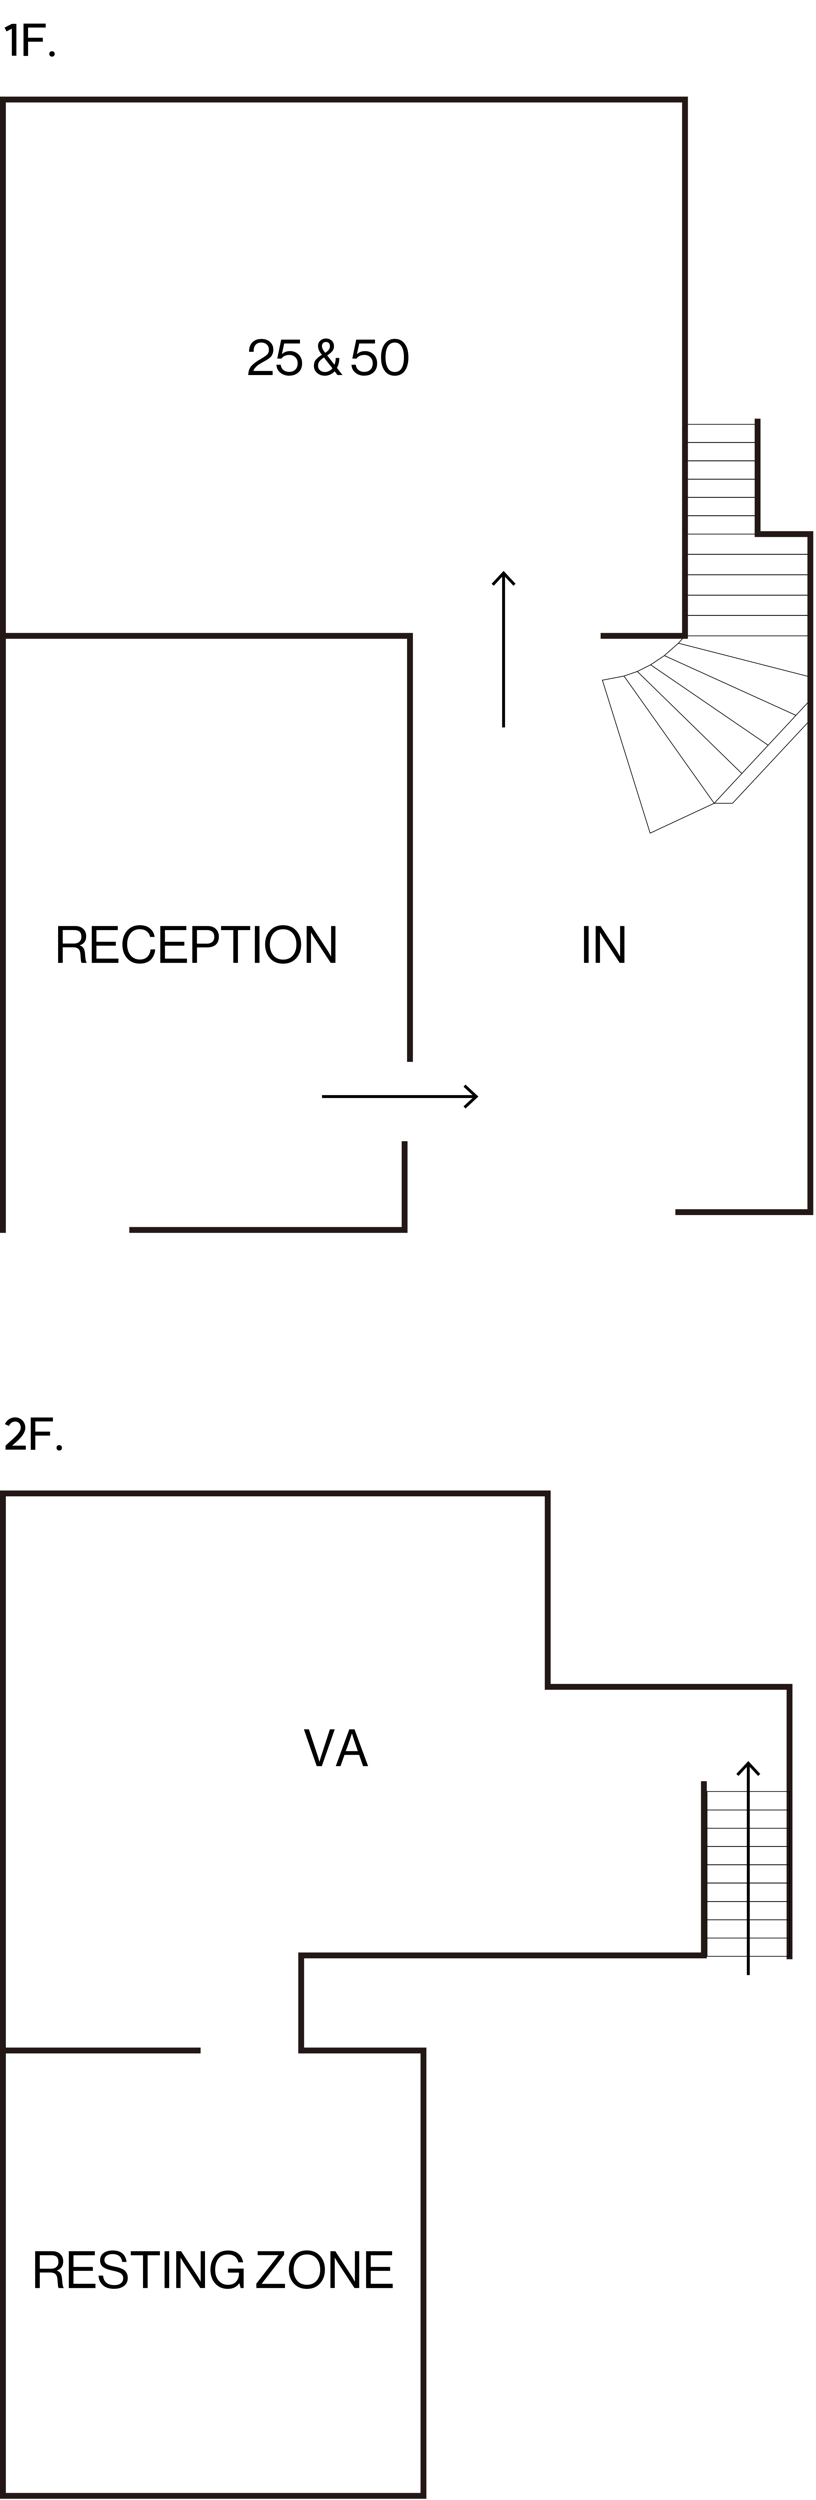 <svg width="279" height="854" viewBox="0 0 279 854" fill="none" xmlns="http://www.w3.org/2000/svg">
<path d="M5.605 8.14V19.045L4.045 19.03V9.79L2.23 10.735L1.57 9.43L4.06 8.14H5.605ZM15.616 8.065V9.415H9.601V12.895H14.64V14.245H9.601V19.105H8.041V8.065H15.616ZM17.78 17.5C18.38 17.5 18.695 17.905 18.695 18.415C18.695 18.94 18.38 19.345 17.78 19.345C17.18 19.345 16.85 18.94 16.85 18.415C16.85 17.905 17.18 17.5 17.78 17.5Z" fill="black"/>
<path d="M234.21 210.22H277.05V203.31H234.21V210.22Z" stroke="black" stroke-width="0.23" stroke-linecap="round" stroke-linejoin="round"/>
<path d="M234.21 182.44V189.35H277.05" stroke="black" stroke-width="0.23" stroke-linecap="round" stroke-linejoin="round"/>
<path d="M234.21 196.33H277.05V189.35H234.21V196.33Z" stroke="black" stroke-width="0.23" stroke-linecap="round" stroke-linejoin="round"/>
<path d="M234.21 203.31H277.05V196.33H234.21V203.31Z" stroke="black" stroke-width="0.23" stroke-linecap="round" stroke-linejoin="round"/>
<path d="M277.05 210.22H234.21V217.2" stroke="black" stroke-width="0.23" stroke-linecap="round" stroke-linejoin="round"/>
<path d="M277.13 217.2H234.21H277.05" stroke="black" stroke-width="0.23" stroke-linecap="round" stroke-linejoin="round"/>
<path d="M222.29 284.59L244.18 274.39L277.05 239.09" stroke="black" stroke-width="0.23" stroke-linecap="round" stroke-linejoin="round"/>
<path d="M244.18 274.39H250.46L277.05 245.91" stroke="black" stroke-width="0.23" stroke-linecap="round" stroke-linejoin="round"/>
<path d="M205.97 232.34L222.29 284.59" stroke="black" stroke-width="0.23" stroke-linecap="round" stroke-linejoin="round"/>
<path d="M213.35 230.93L244.18 274.39" stroke="black" stroke-width="0.23" stroke-linecap="round" stroke-linejoin="round"/>
<path d="M217.9 229.36L253.59 264.19" stroke="black" stroke-width="0.23" stroke-linecap="round" stroke-linejoin="round"/>
<path d="M222.45 227.08L262.62 254.54" stroke="black" stroke-width="0.23" stroke-linecap="round" stroke-linejoin="round"/>
<path d="M227.15 223.95L272.11 244.34" stroke="black" stroke-width="0.23" stroke-linecap="round" stroke-linejoin="round"/>
<path d="M234.21 217.2L231.94 219.71L277.05 231.24" stroke="black" stroke-width="0.23" stroke-linecap="round" stroke-linejoin="round"/>
<path d="M231.94 219.71L227.15 223.95L222.45 227.08L217.9 229.36L213.35 230.93L205.97 232.34" stroke="black" stroke-width="0.23" stroke-linecap="round" stroke-linejoin="round"/>
<path d="M277.05 182.44H234.21H259.01V176.16H234.21V182.44" stroke="black" stroke-width="0.23" stroke-linecap="round" stroke-linejoin="round"/>
<path d="M234.21 176.16H259.01V169.89H234.21V176.16Z" stroke="black" stroke-width="0.23" stroke-linecap="round" stroke-linejoin="round"/>
<path d="M234.21 169.89H259.01V163.69H234.21V169.89Z" stroke="black" stroke-width="0.23" stroke-linecap="round" stroke-linejoin="round"/>
<path d="M234.21 163.69H259.01V157.41H234.21V163.69Z" stroke="black" stroke-width="0.23" stroke-linecap="round" stroke-linejoin="round"/>
<path d="M234.21 157.41H259.01V151.14H234.21V157.41Z" stroke="black" stroke-width="0.23" stroke-linecap="round" stroke-linejoin="round"/>
<path d="M234.21 151.14H259.01V144.94H234.21V151.14Z" stroke="black" stroke-width="0.23" stroke-linecap="round" stroke-linejoin="round"/>
<path d="M199.68 328.9V316.32H201.26V328.9H199.68Z" fill="black"/>
<path d="M203.66 328.9V316.32H205.33L211.07 325.07L211.98 326.69H212.02V316.32H213.5V328.9H211.88L206.11 320.13L205.18 318.56H205.14V328.89H203.66V328.9Z" fill="black"/>
<path d="M84.87 128.09C84.91 127.35 85.03 126.7 85.25 126.14C85.47 125.58 85.84 125.06 86.36 124.59C86.88 124.12 87.29 123.78 87.59 123.58C87.89 123.37 88.41 123.05 89.17 122.62C89.19 122.6 89.21 122.58 89.22 122.58C89.23 122.58 89.25 122.56 89.27 122.55C89.29 122.55 89.31 122.53 89.33 122.52C89.35 122.51 89.37 122.5 89.39 122.48C90.32 121.94 90.97 121.47 91.36 121.08C91.75 120.69 91.94 120.16 91.94 119.49C91.94 118.75 91.7 118.15 91.23 117.7C90.75 117.24 90.12 117.01 89.32 117.01C88.52 117.01 87.87 117.26 87.4 117.77C86.94 118.26 86.71 119.07 86.71 120.18H85.16C85.16 118.76 85.54 117.67 86.3 116.91C87.06 116.16 88.11 115.78 89.43 115.78C90.64 115.78 91.61 116.13 92.35 116.82C93.09 117.51 93.46 118.4 93.46 119.48C93.46 119.91 93.39 120.31 93.26 120.68C93.13 121.05 93 121.34 92.86 121.56C92.72 121.78 92.46 122.04 92.09 122.33C91.71 122.62 91.44 122.81 91.25 122.92C91.06 123.03 90.71 123.22 90.19 123.52C90.08 123.58 90 123.63 89.94 123.66C89.38 123.98 88.91 124.25 88.54 124.49C88.17 124.73 87.79 125.05 87.39 125.47C86.99 125.89 86.74 126.3 86.63 126.71H93.21V128.12H84.85L84.87 128.09Z" fill="black"/>
<path d="M98.95 128.34C97.7 128.34 96.65 127.99 95.83 127.3C95 126.61 94.57 125.7 94.52 124.59H95.98C96.08 125.35 96.38 125.95 96.9 126.38C97.42 126.81 98.1 127.03 98.94 127.03C99.78 127.03 100.48 126.76 101 126.23C101.52 125.7 101.77 124.99 101.77 124.11C101.77 123.23 101.5 122.53 100.97 122.02C100.44 121.51 99.76 121.24 98.94 121.24C97.72 121.24 96.82 121.66 96.23 122.49H94.8L96.14 116.01H102.56V117.33H97.17L96.38 120.95H96.42C97.13 120.27 98.06 119.93 99.18 119.93C100.3 119.93 101.27 120.31 102.08 121.07C102.88 121.83 103.29 122.85 103.29 124.13C103.29 125.41 102.89 126.41 102.08 127.17C101.27 127.93 100.23 128.31 98.96 128.31L98.95 128.34Z" fill="black"/>
<path d="M110.94 128.33C109.98 128.33 109.14 128.02 108.41 127.39C107.69 126.76 107.33 125.96 107.33 124.97C107.33 124.11 107.55 123.41 108.01 122.86C108.46 122.31 109.14 121.75 110.06 121.19L109.71 120.73C109.07 119.9 108.74 119.03 108.74 118.14C108.74 117.42 109 116.83 109.52 116.35C110.04 115.87 110.68 115.63 111.45 115.63C112.22 115.63 112.84 115.86 113.38 116.32C113.91 116.78 114.18 117.42 114.18 118.26C114.18 118.95 113.98 119.53 113.58 119.99C113.18 120.45 112.61 120.93 111.87 121.41L114.37 124.6C114.65 123.87 114.79 123.1 114.79 122.28H116.02C116.02 123.52 115.75 124.66 115.21 125.68L117.11 128.11H115.4L114.41 126.84C113.48 127.85 112.32 128.35 110.93 128.35L110.94 128.33ZM111.03 127.08C112.06 127.08 112.94 126.66 113.65 125.81L110.76 122.1C110.09 122.55 109.59 122.98 109.25 123.39C108.92 123.81 108.75 124.33 108.75 124.96C108.75 125.59 108.97 126.08 109.41 126.47C109.85 126.87 110.39 127.07 111.02 127.07L111.03 127.08ZM110.08 118.16C110.08 118.77 110.34 119.41 110.86 120.08L111.19 120.52C111.75 120.16 112.16 119.8 112.42 119.45C112.68 119.1 112.81 118.69 112.81 118.22C112.81 117.79 112.69 117.44 112.44 117.19C112.19 116.94 111.86 116.81 111.45 116.81C111.04 116.81 110.71 116.94 110.46 117.19C110.21 117.44 110.08 117.77 110.08 118.17V118.16Z" fill="black"/>
<path d="M124.61 128.34C123.36 128.34 122.31 127.99 121.49 127.3C120.66 126.61 120.23 125.7 120.18 124.59H121.64C121.74 125.35 122.04 125.95 122.56 126.38C123.08 126.81 123.76 127.03 124.6 127.03C125.44 127.03 126.14 126.76 126.66 126.23C127.18 125.7 127.43 124.99 127.43 124.11C127.43 123.23 127.16 122.53 126.63 122.02C126.1 121.51 125.42 121.24 124.6 121.24C123.38 121.24 122.48 121.66 121.89 122.49H120.46L121.8 116.01H128.22V117.33H122.83L122.04 120.95H122.08C122.79 120.27 123.72 119.93 124.84 119.93C125.96 119.93 126.93 120.31 127.74 121.07C128.54 121.83 128.95 122.85 128.95 124.13C128.95 125.41 128.55 126.41 127.74 127.17C126.93 127.93 125.89 128.31 124.62 128.31L124.61 128.34Z" fill="black"/>
<path d="M134.96 128.35C133.49 128.35 132.34 127.78 131.52 126.65C130.69 125.52 130.28 123.98 130.28 122.05C130.28 120.12 130.71 118.57 131.56 117.44C132.41 116.32 133.55 115.75 134.98 115.75C136.41 115.75 137.55 116.31 138.38 117.43C139.22 118.55 139.64 120.09 139.64 122.05C139.64 124.01 139.23 125.53 138.42 126.66C137.61 127.79 136.45 128.35 134.96 128.35ZM132.61 125.74C133.14 126.63 133.93 127.07 134.98 127.07C136.03 127.07 136.81 126.63 137.33 125.76C137.85 124.89 138.11 123.65 138.11 122.05C138.11 120.45 137.84 119.25 137.31 118.35C136.77 117.46 136 117.01 134.98 117.01C133.96 117.01 133.15 117.45 132.61 118.33C132.07 119.21 131.81 120.45 131.81 122.04C131.81 123.63 132.08 124.84 132.61 125.73V125.74Z" fill="black"/>
<path d="M19.87 328.9V316.32H25.75C26.85 316.32 27.75 316.64 28.43 317.27C29.12 317.9 29.46 318.74 29.46 319.77C29.46 321.38 28.73 322.42 27.28 322.89V322.94C27.9 323.16 28.34 323.51 28.61 323.99C28.88 324.47 29.04 325.18 29.09 326.15C29.21 327.76 29.4 328.66 29.67 328.84V328.91H27.96C27.83 328.8 27.74 328.58 27.69 328.24C27.64 327.9 27.58 327.19 27.51 326.09C27.45 325.18 27.22 324.53 26.83 324.15C26.44 323.77 25.81 323.59 24.95 323.59H21.45V328.91H19.87V328.9ZM21.45 317.69V322.3H25.18C26.05 322.3 26.71 322.1 27.15 321.69C27.6 321.28 27.82 320.72 27.82 319.99C27.82 319.2 27.62 318.62 27.22 318.25C26.82 317.87 26.17 317.69 25.26 317.69H21.44H21.45Z" fill="black"/>
<path d="M31.38 328.9V316.32H40.27V317.71H32.97V321.69H39.6V323.03H32.97V327.45H40.49V328.91H31.39L31.38 328.9Z" fill="black"/>
<path d="M47.75 329.16C45.98 329.16 44.55 328.55 43.47 327.33C42.39 326.11 41.85 324.54 41.85 322.61C41.85 320.68 42.39 319.14 43.46 317.9C44.53 316.66 45.99 316.04 47.82 316.04C49.25 316.04 50.41 316.41 51.29 317.15C52.17 317.89 52.7 318.86 52.87 320.05H51.32C51.17 319.25 50.78 318.61 50.17 318.13C49.55 317.65 48.76 317.41 47.79 317.41C46.44 317.41 45.39 317.89 44.62 318.86C43.86 319.83 43.48 321.07 43.48 322.6C43.48 324.13 43.88 325.39 44.67 326.34C45.46 327.28 46.51 327.76 47.81 327.76C48.94 327.76 49.81 327.43 50.43 326.78C51.05 326.12 51.39 325.3 51.48 324.3H53.05C53.04 324.92 52.89 325.56 52.62 326.21C52.34 326.86 51.98 327.4 51.54 327.84C50.64 328.72 49.38 329.16 47.77 329.16H47.75Z" fill="black"/>
<path d="M54.81 328.9V316.32H63.7V317.71H56.4V321.69H63.03V323.03H56.4V327.45H63.92V328.91H54.82L54.81 328.9Z" fill="black"/>
<path d="M65.76 328.9V316.32H71C72.31 316.32 73.31 316.72 73.99 317.53C74.55 318.19 74.84 318.99 74.84 319.92C74.84 321.09 74.5 322 73.82 322.65C73.14 323.29 72.12 323.62 70.78 323.62H67.35V328.9H65.77H65.76ZM67.34 317.69V322.34H70.65C71.52 322.34 72.17 322.13 72.61 321.72C73.05 321.31 73.27 320.74 73.27 320C73.27 319.26 73.05 318.68 72.61 318.29C72.17 317.9 71.55 317.7 70.73 317.7H67.33L67.34 317.69Z" fill="black"/>
<path d="M75.58 317.71V316.32H85.54V317.71H81.35V328.9H79.77V317.71H75.58Z" fill="black"/>
<path d="M87.14 328.9V316.32H88.72V328.9H87.14Z" fill="black"/>
<path d="M101.28 327.33C100.16 328.56 98.67 329.18 96.8 329.18C94.93 329.18 93.44 328.56 92.32 327.33C91.2 326.1 90.64 324.53 90.64 322.61C90.64 320.69 91.2 319.13 92.32 317.89C93.44 316.66 94.93 316.04 96.8 316.04C98.67 316.04 100.16 316.66 101.28 317.89C102.4 319.12 102.96 320.69 102.96 322.61C102.96 324.53 102.4 326.09 101.28 327.33ZM93.46 326.34C94.26 327.3 95.37 327.78 96.81 327.78C98.25 327.78 99.35 327.3 100.15 326.34C100.95 325.38 101.35 324.13 101.35 322.61C101.35 321.09 100.95 319.84 100.15 318.87C99.35 317.9 98.24 317.42 96.81 317.42C95.38 317.42 94.26 317.9 93.46 318.87C92.66 319.84 92.26 321.08 92.26 322.61C92.26 324.14 92.66 325.38 93.46 326.34Z" fill="black"/>
<path d="M104.85 328.9V316.32H106.52L112.26 325.07L113.17 326.69H113.21V316.32H114.69V328.9H113.07L107.3 320.13L106.37 318.56H106.33V328.89H104.85V328.9Z" fill="black"/>
<path d="M1 420.13V217.2H140.18V361.72" stroke="#231815" stroke-width="2" stroke-miterlimit="10" stroke-linecap="square"/>
<path d="M1 217.2V34H234.21V217.2H206.36" stroke="#231815" stroke-width="2" stroke-miterlimit="10" stroke-linecap="square"/>
<path d="M259.03 144.01V182.44H277.07V414.05H231.92" stroke="#231815" stroke-width="2" stroke-miterlimit="10" stroke-linecap="square"/>
<path d="M138.34 390.82V420.13H45.21" stroke="#231815" stroke-width="2" stroke-miterlimit="10" stroke-linecap="square"/>
<path d="M110.1 374.57H162.48" stroke="black" stroke-miterlimit="10"/>
<path d="M159.17 378.66L158.48 377.92L162.1 374.57L158.48 371.21L159.17 370.48L163.56 374.57L159.17 378.66Z" fill="black"/>
<path d="M172.18 248.48V196.1" stroke="black" stroke-miterlimit="10"/>
<path d="M176.27 199.41L175.54 200.09L172.18 196.48L168.82 200.09L168.09 199.41L172.18 195.01L176.27 199.41Z" fill="black"/>
<path d="M1.9 493.81C4.075 491.71 7.09 489.55 7.09 487.69C7.09 486.325 6.22 485.575 5.185 485.575C4.465 485.575 3.565 485.935 3.055 487.09L1.69 486.475C2.515 484.615 4.18 484.15 5.185 484.15C6.85 484.15 8.65 485.44 8.65 487.69C8.65 490 6.175 492.055 4.15 493.81H8.815V495.175H1.9V493.81ZM18.091 484.195V485.545H12.076V489.025H17.116V490.375H12.076V495.235H10.516V484.195H18.091ZM20.256 493.63C20.856 493.63 21.171 494.035 21.171 494.545C21.171 495.07 20.856 495.475 20.256 495.475C19.656 495.475 19.326 495.07 19.326 494.545C19.326 494.035 19.656 493.63 20.256 493.63Z" fill="black"/>
<path d="M255.85 674.66V602.63" stroke="black" stroke-miterlimit="10"/>
<path d="M259.94 605.95L259.21 606.63L255.85 603.02L252.5 606.63L251.76 605.95L255.85 601.55L259.94 605.95Z" fill="black"/>
<path d="M102.98 700.42V667.94H240.67V609.43" stroke="#231815" stroke-width="2" stroke-miterlimit="10" stroke-linecap="square"/>
<path d="M269.95 668.25V576.2H187.27V510.13H1V700.42H67.59" stroke="#231815" stroke-width="2" stroke-miterlimit="10" stroke-linecap="square"/>
<path d="M241.75 668.25H269.95V662.01H241.75V668.25Z" stroke="black" stroke-width="0.23" stroke-linecap="round" stroke-linejoin="round"/>
<path d="M241.75 662.011H269.95V655.771H241.75V662.011Z" stroke="black" stroke-width="0.23" stroke-linecap="round" stroke-linejoin="round"/>
<path d="M241.75 655.77H269.95V649.54H241.75V655.77Z" stroke="black" stroke-width="0.23" stroke-linecap="round" stroke-linejoin="round"/>
<path d="M241.75 649.54H269.95V643.22H241.75V649.54Z" stroke="black" stroke-width="0.23" stroke-linecap="round" stroke-linejoin="round"/>
<path d="M241.75 643.22H269.95V636.98H241.75V643.22Z" stroke="black" stroke-width="0.23" stroke-linecap="round" stroke-linejoin="round"/>
<path d="M241.75 636.98H269.95V630.74H241.75V636.98Z" stroke="black" stroke-width="0.23" stroke-linecap="round" stroke-linejoin="round"/>
<path d="M241.75 630.74H269.95V624.51H241.75V630.74Z" stroke="black" stroke-width="0.23" stroke-linecap="round" stroke-linejoin="round"/>
<path d="M241.75 624.511H269.95V618.271H241.75V624.511Z" stroke="black" stroke-width="0.23" stroke-linecap="round" stroke-linejoin="round"/>
<path d="M241.75 618.27H269.95V611.95H241.75V618.27Z" stroke="black" stroke-width="0.23" stroke-linecap="round" stroke-linejoin="round"/>
<path d="M108.29 603.29L103.91 590.71H105.62L108.72 600.07L109.21 601.76H109.25C109.45 601.01 109.61 600.45 109.74 600.07L112.8 590.71H114.45L110.03 603.29H108.29Z" fill="black"/>
<path d="M114.8 603.29L119.43 590.71H121.21L125.86 603.29H124.14L122.8 599.45H117.78L116.42 603.29H114.8ZM119.73 593.94L118.23 598.16H122.35L120.91 593.94L120.35 592.16H120.31C120.09 592.86 119.89 593.46 119.73 593.94Z" fill="black"/>
<path d="M12.02 781.559V768.979H17.9C19 768.979 19.9 769.3 20.58 769.93C21.27 770.56 21.61 771.4 21.61 772.43C21.61 774.04 20.88 775.079 19.43 775.549V775.599C20.05 775.819 20.49 776.169 20.76 776.649C21.03 777.129 21.19 777.839 21.24 778.809C21.36 780.419 21.55 781.319 21.82 781.499V781.569H20.11C19.98 781.459 19.89 781.239 19.84 780.899C19.79 780.559 19.73 779.849 19.66 778.749C19.6 777.839 19.37 777.189 18.98 776.809C18.59 776.429 17.96 776.249 17.1 776.249H13.6V781.569H12.02V781.559ZM13.6 770.349V774.96H17.33C18.2 774.96 18.86 774.759 19.3 774.349C19.75 773.939 19.97 773.379 19.97 772.649C19.97 771.859 19.77 771.279 19.37 770.909C18.97 770.529 18.32 770.349 17.41 770.349H13.59H13.6Z" fill="black"/>
<path d="M23.53 781.559V768.979H32.42V770.369H25.12V774.349H31.75V775.689H25.12V780.109H32.64V781.569H23.54L23.53 781.559Z" fill="black"/>
<path d="M39.06 781.829C37.37 781.829 36.07 781.409 35.16 780.579C34.25 779.749 33.76 778.659 33.69 777.319H35.24C35.45 779.479 36.75 780.559 39.13 780.559C40.03 780.559 40.76 780.359 41.3 779.949C41.84 779.549 42.12 778.959 42.12 778.199C42.12 777.859 42.06 777.559 41.93 777.299C41.8 777.039 41.64 776.829 41.46 776.669C41.28 776.509 41 776.35 40.64 776.21C40.28 776.07 39.94 775.959 39.63 775.869C39.32 775.789 38.89 775.689 38.35 775.569C37.71 775.429 37.17 775.289 36.75 775.139C36.33 774.989 35.91 774.789 35.48 774.529C35.06 774.269 34.74 773.939 34.54 773.529C34.33 773.129 34.23 772.639 34.23 772.059C34.23 771.029 34.62 770.209 35.4 769.619C36.18 769.029 37.22 768.729 38.51 768.729C41.34 768.729 42.93 770.039 43.28 772.649H41.78C41.66 771.759 41.33 771.089 40.78 770.639C40.23 770.189 39.48 769.96 38.55 769.96C37.68 769.96 36.99 770.14 36.48 770.49C35.97 770.84 35.71 771.34 35.71 771.99C35.71 772.27 35.76 772.52 35.88 772.74C36 772.96 36.14 773.139 36.32 773.279C36.5 773.429 36.74 773.56 37.04 773.68C37.34 773.8 37.64 773.889 37.93 773.969C38.22 774.049 38.58 774.12 39 774.21C39.59 774.33 40.07 774.439 40.44 774.539C40.82 774.639 41.23 774.79 41.69 774.99C42.15 775.19 42.5 775.42 42.76 775.68C43.01 775.94 43.23 776.279 43.41 776.689C43.59 777.109 43.68 777.589 43.68 778.139C43.68 779.289 43.25 780.189 42.4 780.839C41.55 781.489 40.43 781.819 39.05 781.819L39.06 781.829Z" fill="black"/>
<path d="M44.71 770.369V768.979H54.67V770.369H50.48V781.559H48.9V770.369H44.71Z" fill="black"/>
<path d="M56.27 781.559V768.979H57.85V781.559H56.27Z" fill="black"/>
<path d="M60.25 781.559V768.979H61.92L67.66 777.729L68.57 779.349H68.61V768.979H70.09V781.559H68.47L62.7 772.789L61.77 771.219H61.73V781.549H60.25V781.559Z" fill="black"/>
<path d="M82.3 781.58L81.84 779.93H81.81C80.89 781.21 79.59 781.85 77.88 781.85C76.17 781.85 74.69 781.25 73.6 780.04C72.51 778.83 71.96 777.26 71.96 775.34C71.96 773.42 72.49 771.83 73.55 770.6C74.61 769.36 76.1 768.74 78.01 768.74C79.44 768.74 80.6 769.1 81.49 769.82C82.37 770.54 82.92 771.53 83.13 772.78H81.49C81.31 771.92 80.93 771.26 80.33 770.8C79.73 770.34 78.95 770.1 77.97 770.1C76.51 770.1 75.42 770.58 74.68 771.54C73.94 772.5 73.57 773.76 73.57 775.32C73.57 776.88 73.97 778.1 74.78 779.04C75.59 779.99 76.63 780.46 77.91 780.46C79.19 780.46 80.08 780.1 80.73 779.37C81.38 778.64 81.71 777.72 81.71 776.59V776.29H77.93V774.92H83.3V781.57H82.28L82.3 781.58Z" fill="black"/>
<path d="M87.65 781.559V780.049L95.18 770.369V770.319H88.09V768.979H97.14V770.21L89.5 780.079V780.129H97.44V781.559H87.65Z" fill="black"/>
<path d="M109.41 780C108.29 781.23 106.8 781.85 104.93 781.85C103.06 781.85 101.57 781.23 100.45 780C99.33 778.77 98.77 777.2 98.77 775.28C98.77 773.36 99.33 771.8 100.45 770.56C101.57 769.33 103.06 768.71 104.93 768.71C106.8 768.71 108.29 769.33 109.41 770.56C110.53 771.79 111.09 773.36 111.09 775.28C111.09 777.2 110.53 778.76 109.41 780ZM101.59 779.01C102.39 779.97 103.5 780.45 104.94 780.45C106.38 780.45 107.48 779.97 108.28 779.01C109.08 778.05 109.48 776.8 109.48 775.28C109.48 773.76 109.08 772.51 108.28 771.54C107.48 770.57 106.37 770.09 104.94 770.09C103.51 770.09 102.39 770.57 101.59 771.54C100.79 772.51 100.39 773.75 100.39 775.28C100.39 776.81 100.79 778.05 101.59 779.01Z" fill="black"/>
<path d="M112.98 781.559V768.979H114.65L120.39 777.729L121.3 779.349H121.34V768.979H122.82V781.559H121.2L115.43 772.789L114.5 771.219H114.46V781.549H112.98V781.559Z" fill="black"/>
<path d="M125.17 781.559V768.979H134.06V770.369H126.76V774.349H133.39V775.689H126.76V780.109H134.27V781.569H125.17V781.559Z" fill="black"/>
<path d="M1 700.42V852.55H144.79V700.42H102.98" stroke="#231815" stroke-width="2" stroke-miterlimit="10"/>
</svg>

